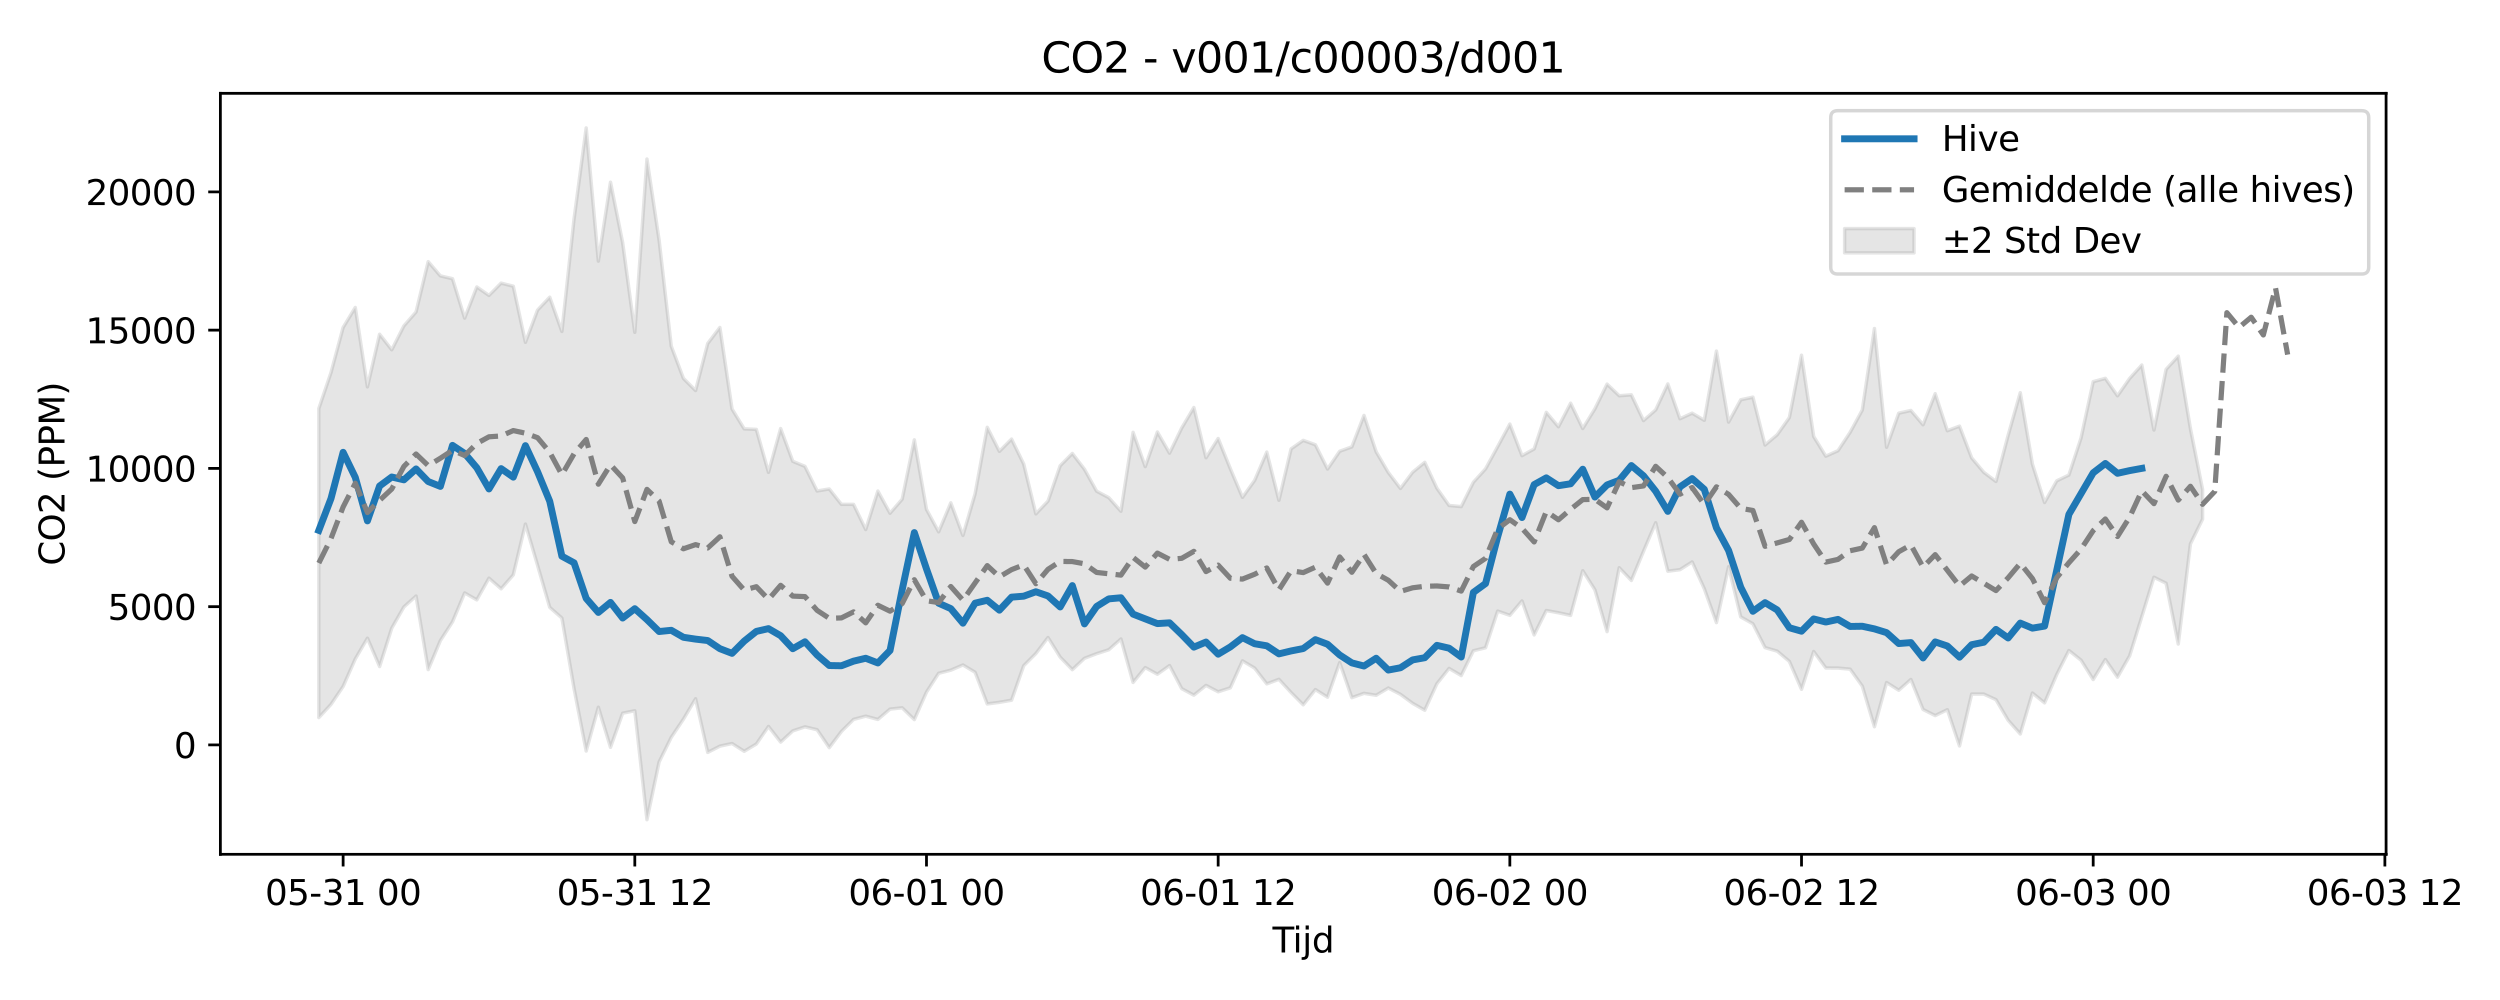<?xml version="1.0" encoding="utf-8" standalone="no"?>
<!DOCTYPE svg PUBLIC "-//W3C//DTD SVG 1.1//EN"
  "http://www.w3.org/Graphics/SVG/1.1/DTD/svg11.dtd">
<svg xmlns:xlink="http://www.w3.org/1999/xlink" width="720pt" height="288pt" viewBox="0 0 720 288" xmlns="http://www.w3.org/2000/svg" version="1.1">
 <defs>
  <style type="text/css">*{stroke-linejoin: round; stroke-linecap: butt}</style>
 </defs>
 <g id="figure_1">
  <g id="patch_1">
   <path d="M 0 288 
L 720 288 
L 720 0 
L 0 0 
z
" style="fill: #ffffff"/>
  </g>
  <g id="axes_1">
   <g id="patch_2">
    <path d="M 63.47 246.04 
L 687.193 246.04 
L 687.193 26.88 
L 63.47 26.88 
z
" style="fill: #ffffff"/>
   </g>
   <g id="FillBetweenPolyCollection_1">
    <defs>
     <path id="meba0360280" d="M 91.821 -170.34 
L 91.821 -81.335 
L 95.321 -85.127 
L 98.821 -90.304 
L 102.321 -98.219 
L 105.822 -104.205 
L 109.322 -96.044 
L 112.822 -107.08 
L 116.322 -113.195 
L 119.822 -116.335 
L 123.322 -95.151 
L 126.822 -103.497 
L 130.322 -108.905 
L 133.823 -117.235 
L 137.323 -115.233 
L 140.823 -121.488 
L 144.323 -118.427 
L 147.823 -122.42 
L 151.323 -137.067 
L 154.823 -125.183 
L 158.324 -113.085 
L 161.824 -110.001 
L 165.324 -89.713 
L 168.824 -71.7 
L 172.324 -84.316 
L 175.824 -72.768 
L 179.324 -82.601 
L 182.824 -83.304 
L 186.325 -51.922 
L 189.825 -68.562 
L 193.325 -75.65 
L 196.825 -80.87 
L 200.325 -86.763 
L 203.825 -71.301 
L 207.325 -73.111 
L 210.825 -73.869 
L 214.326 -71.629 
L 217.826 -73.724 
L 221.326 -78.782 
L 224.826 -74.279 
L 228.326 -77.502 
L 231.826 -78.667 
L 235.326 -77.838 
L 238.827 -72.668 
L 242.327 -77.336 
L 245.827 -80.811 
L 249.327 -81.745 
L 252.827 -80.799 
L 256.327 -83.781 
L 259.827 -84.152 
L 263.327 -80.753 
L 266.828 -88.667 
L 270.328 -94.09 
L 273.828 -94.985 
L 277.328 -96.492 
L 280.828 -94.39 
L 284.328 -85.267 
L 287.828 -85.727 
L 291.328 -86.34 
L 294.829 -96.282 
L 298.329 -99.778 
L 301.829 -104.398 
L 305.329 -98.752 
L 308.829 -95.131 
L 312.329 -98.405 
L 315.829 -99.74 
L 319.329 -100.87 
L 322.83 -103.971 
L 326.33 -91.457 
L 329.83 -95.737 
L 333.33 -93.824 
L 336.83 -96.32 
L 340.33 -89.676 
L 343.83 -87.791 
L 347.331 -90.602 
L 350.831 -88.768 
L 354.331 -89.904 
L 357.831 -97.682 
L 361.331 -95.595 
L 364.831 -91.046 
L 368.331 -92.357 
L 371.831 -88.549 
L 375.332 -85.011 
L 378.832 -89.403 
L 382.332 -87.203 
L 385.832 -97.173 
L 389.332 -87.071 
L 392.832 -88.318 
L 396.332 -87.76 
L 399.832 -89.848 
L 403.333 -88.032 
L 406.833 -85.446 
L 410.333 -83.454 
L 413.833 -91.096 
L 417.333 -95.494 
L 420.833 -93.433 
L 424.333 -100.579 
L 427.834 -101.437 
L 431.334 -112.008 
L 434.834 -110.781 
L 438.334 -114.923 
L 441.834 -105.139 
L 445.334 -112.174 
L 448.834 -111.524 
L 452.334 -110.764 
L 455.835 -123.637 
L 459.335 -118.122 
L 462.835 -106.09 
L 466.335 -124.502 
L 469.835 -120.823 
L 473.335 -129.225 
L 476.835 -137.452 
L 480.335 -123.492 
L 483.836 -123.935 
L 487.336 -126.158 
L 490.836 -118.444 
L 494.336 -108.688 
L 497.836 -124.797 
L 501.336 -110.328 
L 504.836 -108.349 
L 508.336 -101.485 
L 511.837 -100.472 
L 515.337 -97.515 
L 518.837 -89.475 
L 522.337 -100.364 
L 525.837 -95.615 
L 529.337 -95.595 
L 532.837 -95.281 
L 536.338 -90.403 
L 539.838 -78.691 
L 543.338 -91.437 
L 546.838 -89.209 
L 550.338 -92.32 
L 553.838 -83.673 
L 557.338 -81.907 
L 560.838 -83.607 
L 564.339 -73.16 
L 567.839 -88.109 
L 571.339 -88.1 
L 574.839 -86.499 
L 578.339 -80.563 
L 581.839 -76.612 
L 585.339 -88.41 
L 588.839 -85.57 
L 592.34 -93.738 
L 595.84 -100.658 
L 599.34 -97.871 
L 602.84 -92.287 
L 606.34 -98.04 
L 609.84 -92.976 
L 613.34 -99.128 
L 616.841 -110.408 
L 620.341 -121.753 
L 623.841 -120.016 
L 627.341 -102.524 
L 630.841 -131.349 
L 634.341 -138.492 
L 634.341 -147.04 
L 634.341 -147.04 
L 630.841 -164.555 
L 627.341 -185.432 
L 623.841 -181.632 
L 620.341 -164.15 
L 616.841 -182.881 
L 613.34 -179.005 
L 609.84 -174.006 
L 606.34 -179.033 
L 602.84 -178.086 
L 599.34 -161.857 
L 595.84 -151.191 
L 592.34 -149.516 
L 588.839 -143.287 
L 585.339 -154.325 
L 581.839 -174.911 
L 578.339 -162.618 
L 574.839 -149.331 
L 571.339 -151.972 
L 567.839 -156.134 
L 564.339 -165.274 
L 560.838 -163.951 
L 557.338 -174.622 
L 553.838 -165.669 
L 550.338 -169.79 
L 546.838 -169.001 
L 543.338 -159.186 
L 539.838 -193.39 
L 536.338 -169.905 
L 532.837 -163.493 
L 529.337 -158.191 
L 525.837 -156.621 
L 522.337 -162.294 
L 518.837 -185.702 
L 515.337 -167.743 
L 511.837 -162.799 
L 508.336 -159.836 
L 504.836 -173.622 
L 501.336 -172.861 
L 497.836 -166.434 
L 494.336 -186.893 
L 490.836 -166.946 
L 487.336 -169.007 
L 483.836 -167.403 
L 480.335 -177.43 
L 476.835 -169.951 
L 473.335 -166.878 
L 469.835 -174.287 
L 466.335 -174.024 
L 462.835 -177.377 
L 459.335 -170.271 
L 455.835 -164.593 
L 452.334 -171.883 
L 448.834 -165.088 
L 445.334 -169.245 
L 441.834 -158.708 
L 438.334 -156.768 
L 434.834 -165.869 
L 431.334 -159.376 
L 427.834 -152.97 
L 424.333 -149.113 
L 420.833 -142.097 
L 417.333 -142.432 
L 413.833 -147.389 
L 410.333 -154.854 
L 406.833 -151.985 
L 403.333 -147.326 
L 399.832 -151.925 
L 396.332 -157.899 
L 392.832 -168.36 
L 389.332 -159.303 
L 385.832 -158.035 
L 382.332 -152.917 
L 378.832 -159.908 
L 375.332 -161.177 
L 371.831 -158.709 
L 368.331 -143.911 
L 364.831 -157.805 
L 361.331 -149.636 
L 357.831 -144.768 
L 354.331 -153.038 
L 350.831 -161.717 
L 347.331 -156.164 
L 343.83 -170.634 
L 340.33 -164.734 
L 336.83 -157.496 
L 333.33 -163.586 
L 329.83 -153.614 
L 326.33 -163.489 
L 322.83 -140.756 
L 319.329 -144.681 
L 315.829 -146.538 
L 312.329 -152.852 
L 308.829 -157.408 
L 305.329 -153.861 
L 301.829 -143.687 
L 298.329 -140.007 
L 294.829 -154.355 
L 291.328 -161.549 
L 287.828 -158.014 
L 284.328 -164.933 
L 280.828 -145.781 
L 277.328 -133.8 
L 273.828 -143.188 
L 270.328 -134.823 
L 266.828 -141.303 
L 263.327 -161.325 
L 259.827 -144.22 
L 256.327 -140.188 
L 252.827 -146.579 
L 249.327 -135.495 
L 245.827 -142.749 
L 242.327 -142.751 
L 238.827 -147.178 
L 235.326 -146.598 
L 231.826 -153.692 
L 228.326 -155.138 
L 224.826 -164.575 
L 221.326 -151.958 
L 217.826 -164.339 
L 214.326 -164.493 
L 210.825 -170.208 
L 207.325 -193.689 
L 203.825 -189.083 
L 200.325 -175.531 
L 196.825 -179.03 
L 193.325 -188.304 
L 189.825 -218.811 
L 186.325 -242.199 
L 182.824 -192.287 
L 179.324 -218.107 
L 175.824 -235.524 
L 172.324 -212.795 
L 168.824 -251.158 
L 165.324 -224.921 
L 161.824 -192.546 
L 158.324 -202.408 
L 154.823 -198.702 
L 151.323 -189.408 
L 147.823 -205.574 
L 144.323 -206.46 
L 140.823 -202.915 
L 137.323 -205.356 
L 133.823 -196.381 
L 130.322 -207.728 
L 126.822 -208.551 
L 123.322 -212.655 
L 119.822 -198.155 
L 116.322 -194.141 
L 112.822 -187.254 
L 109.322 -191.743 
L 105.822 -176.579 
L 102.321 -199.451 
L 98.821 -193.696 
L 95.321 -180.675 
L 91.821 -170.34 
z
" style="stroke: #808080; stroke-opacity: 0.2"/>
    </defs>
    <g clip-path="url(#ped877978b1)">
     <use xlink:href="#meba0360280" x="0" y="288" style="fill: #808080; fill-opacity: 0.2; stroke: #808080; stroke-opacity: 0.2"/>
    </g>
   </g>
   <g id="matplotlib.axis_1">
    <g id="xtick_1">
     <g id="line2d_1">
      <defs>
       <path id="m66f9c2a49e" d="M 0 0 
L 0 3.5 
" style="stroke: #000000; stroke-width: 0.8"/>
      </defs>
      <g>
       <use xlink:href="#m66f9c2a49e" x="98.821" y="246.04" style="stroke: #000000; stroke-width: 0.8"/>
      </g>
     </g>
     <g id="text_1">
      <!-- 05-31 00 -->
      <g transform="translate(76.341 260.638) scale(0.1 -0.1)">
       <defs>
        <path id="DejaVuSans-30" d="M 2034 4250 
Q 1547 4250 1301 3770 
Q 1056 3291 1056 2328 
Q 1056 1369 1301 889 
Q 1547 409 2034 409 
Q 2525 409 2770 889 
Q 3016 1369 3016 2328 
Q 3016 3291 2770 3770 
Q 2525 4250 2034 4250 
z
M 2034 4750 
Q 2819 4750 3233 4129 
Q 3647 3509 3647 2328 
Q 3647 1150 3233 529 
Q 2819 -91 2034 -91 
Q 1250 -91 836 529 
Q 422 1150 422 2328 
Q 422 3509 836 4129 
Q 1250 4750 2034 4750 
z
" transform="scale(0.016)"/>
        <path id="DejaVuSans-35" d="M 691 4666 
L 3169 4666 
L 3169 4134 
L 1269 4134 
L 1269 2991 
Q 1406 3038 1543 3061 
Q 1681 3084 1819 3084 
Q 2600 3084 3056 2656 
Q 3513 2228 3513 1497 
Q 3513 744 3044 326 
Q 2575 -91 1722 -91 
Q 1428 -91 1123 -41 
Q 819 9 494 109 
L 494 744 
Q 775 591 1075 516 
Q 1375 441 1709 441 
Q 2250 441 2565 725 
Q 2881 1009 2881 1497 
Q 2881 1984 2565 2268 
Q 2250 2553 1709 2553 
Q 1456 2553 1204 2497 
Q 953 2441 691 2322 
L 691 4666 
z
" transform="scale(0.016)"/>
        <path id="DejaVuSans-2d" d="M 313 2009 
L 1997 2009 
L 1997 1497 
L 313 1497 
L 313 2009 
z
" transform="scale(0.016)"/>
        <path id="DejaVuSans-33" d="M 2597 2516 
Q 3050 2419 3304 2112 
Q 3559 1806 3559 1356 
Q 3559 666 3084 287 
Q 2609 -91 1734 -91 
Q 1441 -91 1130 -33 
Q 819 25 488 141 
L 488 750 
Q 750 597 1062 519 
Q 1375 441 1716 441 
Q 2309 441 2620 675 
Q 2931 909 2931 1356 
Q 2931 1769 2642 2001 
Q 2353 2234 1838 2234 
L 1294 2234 
L 1294 2753 
L 1863 2753 
Q 2328 2753 2575 2939 
Q 2822 3125 2822 3475 
Q 2822 3834 2567 4026 
Q 2313 4219 1838 4219 
Q 1578 4219 1281 4162 
Q 984 4106 628 3988 
L 628 4550 
Q 988 4650 1302 4700 
Q 1616 4750 1894 4750 
Q 2613 4750 3031 4423 
Q 3450 4097 3450 3541 
Q 3450 3153 3228 2886 
Q 3006 2619 2597 2516 
z
" transform="scale(0.016)"/>
        <path id="DejaVuSans-31" d="M 794 531 
L 1825 531 
L 1825 4091 
L 703 3866 
L 703 4441 
L 1819 4666 
L 2450 4666 
L 2450 531 
L 3481 531 
L 3481 0 
L 794 0 
L 794 531 
z
" transform="scale(0.016)"/>
        <path id="DejaVuSans-20" transform="scale(0.016)"/>
       </defs>
       <use xlink:href="#DejaVuSans-30"/>
       <use xlink:href="#DejaVuSans-35" transform="translate(63.623 0)"/>
       <use xlink:href="#DejaVuSans-2d" transform="translate(127.246 0)"/>
       <use xlink:href="#DejaVuSans-33" transform="translate(163.33 0)"/>
       <use xlink:href="#DejaVuSans-31" transform="translate(226.953 0)"/>
       <use xlink:href="#DejaVuSans-20" transform="translate(290.576 0)"/>
       <use xlink:href="#DejaVuSans-30" transform="translate(322.363 0)"/>
       <use xlink:href="#DejaVuSans-30" transform="translate(385.986 0)"/>
      </g>
     </g>
    </g>
    <g id="xtick_2">
     <g id="line2d_2">
      <g>
       <use xlink:href="#m66f9c2a49e" x="182.824" y="246.04" style="stroke: #000000; stroke-width: 0.8"/>
      </g>
     </g>
     <g id="text_2">
      <!-- 05-31 12 -->
      <g transform="translate(160.344 260.638) scale(0.1 -0.1)">
       <defs>
        <path id="DejaVuSans-32" d="M 1228 531 
L 3431 531 
L 3431 0 
L 469 0 
L 469 531 
Q 828 903 1448 1529 
Q 2069 2156 2228 2338 
Q 2531 2678 2651 2914 
Q 2772 3150 2772 3378 
Q 2772 3750 2511 3984 
Q 2250 4219 1831 4219 
Q 1534 4219 1204 4116 
Q 875 4013 500 3803 
L 500 4441 
Q 881 4594 1212 4672 
Q 1544 4750 1819 4750 
Q 2544 4750 2975 4387 
Q 3406 4025 3406 3419 
Q 3406 3131 3298 2873 
Q 3191 2616 2906 2266 
Q 2828 2175 2409 1742 
Q 1991 1309 1228 531 
z
" transform="scale(0.016)"/>
       </defs>
       <use xlink:href="#DejaVuSans-30"/>
       <use xlink:href="#DejaVuSans-35" transform="translate(63.623 0)"/>
       <use xlink:href="#DejaVuSans-2d" transform="translate(127.246 0)"/>
       <use xlink:href="#DejaVuSans-33" transform="translate(163.33 0)"/>
       <use xlink:href="#DejaVuSans-31" transform="translate(226.953 0)"/>
       <use xlink:href="#DejaVuSans-20" transform="translate(290.576 0)"/>
       <use xlink:href="#DejaVuSans-31" transform="translate(322.363 0)"/>
       <use xlink:href="#DejaVuSans-32" transform="translate(385.986 0)"/>
      </g>
     </g>
    </g>
    <g id="xtick_3">
     <g id="line2d_3">
      <g>
       <use xlink:href="#m66f9c2a49e" x="266.828" y="246.04" style="stroke: #000000; stroke-width: 0.8"/>
      </g>
     </g>
     <g id="text_3">
      <!-- 06-01 00 -->
      <g transform="translate(244.347 260.638) scale(0.1 -0.1)">
       <defs>
        <path id="DejaVuSans-36" d="M 2113 2584 
Q 1688 2584 1439 2293 
Q 1191 2003 1191 1497 
Q 1191 994 1439 701 
Q 1688 409 2113 409 
Q 2538 409 2786 701 
Q 3034 994 3034 1497 
Q 3034 2003 2786 2293 
Q 2538 2584 2113 2584 
z
M 3366 4563 
L 3366 3988 
Q 3128 4100 2886 4159 
Q 2644 4219 2406 4219 
Q 1781 4219 1451 3797 
Q 1122 3375 1075 2522 
Q 1259 2794 1537 2939 
Q 1816 3084 2150 3084 
Q 2853 3084 3261 2657 
Q 3669 2231 3669 1497 
Q 3669 778 3244 343 
Q 2819 -91 2113 -91 
Q 1303 -91 875 529 
Q 447 1150 447 2328 
Q 447 3434 972 4092 
Q 1497 4750 2381 4750 
Q 2619 4750 2861 4703 
Q 3103 4656 3366 4563 
z
" transform="scale(0.016)"/>
       </defs>
       <use xlink:href="#DejaVuSans-30"/>
       <use xlink:href="#DejaVuSans-36" transform="translate(63.623 0)"/>
       <use xlink:href="#DejaVuSans-2d" transform="translate(127.246 0)"/>
       <use xlink:href="#DejaVuSans-30" transform="translate(163.33 0)"/>
       <use xlink:href="#DejaVuSans-31" transform="translate(226.953 0)"/>
       <use xlink:href="#DejaVuSans-20" transform="translate(290.576 0)"/>
       <use xlink:href="#DejaVuSans-30" transform="translate(322.363 0)"/>
       <use xlink:href="#DejaVuSans-30" transform="translate(385.986 0)"/>
      </g>
     </g>
    </g>
    <g id="xtick_4">
     <g id="line2d_4">
      <g>
       <use xlink:href="#m66f9c2a49e" x="350.831" y="246.04" style="stroke: #000000; stroke-width: 0.8"/>
      </g>
     </g>
     <g id="text_4">
      <!-- 06-01 12 -->
      <g transform="translate(328.35 260.638) scale(0.1 -0.1)">
       <use xlink:href="#DejaVuSans-30"/>
       <use xlink:href="#DejaVuSans-36" transform="translate(63.623 0)"/>
       <use xlink:href="#DejaVuSans-2d" transform="translate(127.246 0)"/>
       <use xlink:href="#DejaVuSans-30" transform="translate(163.33 0)"/>
       <use xlink:href="#DejaVuSans-31" transform="translate(226.953 0)"/>
       <use xlink:href="#DejaVuSans-20" transform="translate(290.576 0)"/>
       <use xlink:href="#DejaVuSans-31" transform="translate(322.363 0)"/>
       <use xlink:href="#DejaVuSans-32" transform="translate(385.986 0)"/>
      </g>
     </g>
    </g>
    <g id="xtick_5">
     <g id="line2d_5">
      <g>
       <use xlink:href="#m66f9c2a49e" x="434.834" y="246.04" style="stroke: #000000; stroke-width: 0.8"/>
      </g>
     </g>
     <g id="text_5">
      <!-- 06-02 00 -->
      <g transform="translate(412.353 260.638) scale(0.1 -0.1)">
       <use xlink:href="#DejaVuSans-30"/>
       <use xlink:href="#DejaVuSans-36" transform="translate(63.623 0)"/>
       <use xlink:href="#DejaVuSans-2d" transform="translate(127.246 0)"/>
       <use xlink:href="#DejaVuSans-30" transform="translate(163.33 0)"/>
       <use xlink:href="#DejaVuSans-32" transform="translate(226.953 0)"/>
       <use xlink:href="#DejaVuSans-20" transform="translate(290.576 0)"/>
       <use xlink:href="#DejaVuSans-30" transform="translate(322.363 0)"/>
       <use xlink:href="#DejaVuSans-30" transform="translate(385.986 0)"/>
      </g>
     </g>
    </g>
    <g id="xtick_6">
     <g id="line2d_6">
      <g>
       <use xlink:href="#m66f9c2a49e" x="518.837" y="246.04" style="stroke: #000000; stroke-width: 0.8"/>
      </g>
     </g>
     <g id="text_6">
      <!-- 06-02 12 -->
      <g transform="translate(496.356 260.638) scale(0.1 -0.1)">
       <use xlink:href="#DejaVuSans-30"/>
       <use xlink:href="#DejaVuSans-36" transform="translate(63.623 0)"/>
       <use xlink:href="#DejaVuSans-2d" transform="translate(127.246 0)"/>
       <use xlink:href="#DejaVuSans-30" transform="translate(163.33 0)"/>
       <use xlink:href="#DejaVuSans-32" transform="translate(226.953 0)"/>
       <use xlink:href="#DejaVuSans-20" transform="translate(290.576 0)"/>
       <use xlink:href="#DejaVuSans-31" transform="translate(322.363 0)"/>
       <use xlink:href="#DejaVuSans-32" transform="translate(385.986 0)"/>
      </g>
     </g>
    </g>
    <g id="xtick_7">
     <g id="line2d_7">
      <g>
       <use xlink:href="#m66f9c2a49e" x="602.84" y="246.04" style="stroke: #000000; stroke-width: 0.8"/>
      </g>
     </g>
     <g id="text_7">
      <!-- 06-03 00 -->
      <g transform="translate(580.36 260.638) scale(0.1 -0.1)">
       <use xlink:href="#DejaVuSans-30"/>
       <use xlink:href="#DejaVuSans-36" transform="translate(63.623 0)"/>
       <use xlink:href="#DejaVuSans-2d" transform="translate(127.246 0)"/>
       <use xlink:href="#DejaVuSans-30" transform="translate(163.33 0)"/>
       <use xlink:href="#DejaVuSans-33" transform="translate(226.953 0)"/>
       <use xlink:href="#DejaVuSans-20" transform="translate(290.576 0)"/>
       <use xlink:href="#DejaVuSans-30" transform="translate(322.363 0)"/>
       <use xlink:href="#DejaVuSans-30" transform="translate(385.986 0)"/>
      </g>
     </g>
    </g>
    <g id="xtick_8">
     <g id="line2d_8">
      <g>
       <use xlink:href="#m66f9c2a49e" x="686.843" y="246.04" style="stroke: #000000; stroke-width: 0.8"/>
      </g>
     </g>
     <g id="text_8">
      <!-- 06-03 12 -->
      <g transform="translate(664.363 260.638) scale(0.1 -0.1)">
       <use xlink:href="#DejaVuSans-30"/>
       <use xlink:href="#DejaVuSans-36" transform="translate(63.623 0)"/>
       <use xlink:href="#DejaVuSans-2d" transform="translate(127.246 0)"/>
       <use xlink:href="#DejaVuSans-30" transform="translate(163.33 0)"/>
       <use xlink:href="#DejaVuSans-33" transform="translate(226.953 0)"/>
       <use xlink:href="#DejaVuSans-20" transform="translate(290.576 0)"/>
       <use xlink:href="#DejaVuSans-31" transform="translate(322.363 0)"/>
       <use xlink:href="#DejaVuSans-32" transform="translate(385.986 0)"/>
      </g>
     </g>
    </g>
    <g id="text_9">
     <!-- Tijd -->
     <g transform="translate(366.482 274.317) scale(0.1 -0.1)">
      <defs>
       <path id="DejaVuSans-54" d="M -19 4666 
L 3928 4666 
L 3928 4134 
L 2272 4134 
L 2272 0 
L 1638 0 
L 1638 4134 
L -19 4134 
L -19 4666 
z
" transform="scale(0.016)"/>
       <path id="DejaVuSans-69" d="M 603 3500 
L 1178 3500 
L 1178 0 
L 603 0 
L 603 3500 
z
M 603 4863 
L 1178 4863 
L 1178 4134 
L 603 4134 
L 603 4863 
z
" transform="scale(0.016)"/>
       <path id="DejaVuSans-6a" d="M 603 3500 
L 1178 3500 
L 1178 -63 
Q 1178 -731 923 -1031 
Q 669 -1331 103 -1331 
L -116 -1331 
L -116 -844 
L 38 -844 
Q 366 -844 484 -692 
Q 603 -541 603 -63 
L 603 3500 
z
M 603 4863 
L 1178 4863 
L 1178 4134 
L 603 4134 
L 603 4863 
z
" transform="scale(0.016)"/>
       <path id="DejaVuSans-64" d="M 2906 2969 
L 2906 4863 
L 3481 4863 
L 3481 0 
L 2906 0 
L 2906 525 
Q 2725 213 2448 61 
Q 2172 -91 1784 -91 
Q 1150 -91 751 415 
Q 353 922 353 1747 
Q 353 2572 751 3078 
Q 1150 3584 1784 3584 
Q 2172 3584 2448 3432 
Q 2725 3281 2906 2969 
z
M 947 1747 
Q 947 1113 1208 752 
Q 1469 391 1925 391 
Q 2381 391 2643 752 
Q 2906 1113 2906 1747 
Q 2906 2381 2643 2742 
Q 2381 3103 1925 3103 
Q 1469 3103 1208 2742 
Q 947 2381 947 1747 
z
" transform="scale(0.016)"/>
      </defs>
      <use xlink:href="#DejaVuSans-54"/>
      <use xlink:href="#DejaVuSans-69" transform="translate(57.959 0)"/>
      <use xlink:href="#DejaVuSans-6a" transform="translate(85.742 0)"/>
      <use xlink:href="#DejaVuSans-64" transform="translate(113.525 0)"/>
     </g>
    </g>
   </g>
   <g id="matplotlib.axis_2">
    <g id="ytick_1">
     <g id="line2d_9">
      <defs>
       <path id="mf33ae8fd5b" d="M 0 0 
L -3.5 0 
" style="stroke: #000000; stroke-width: 0.8"/>
      </defs>
      <g>
       <use xlink:href="#mf33ae8fd5b" x="63.47" y="214.532" style="stroke: #000000; stroke-width: 0.8"/>
      </g>
     </g>
     <g id="text_10">
      <!-- 0 -->
      <g transform="translate(50.108 218.331) scale(0.1 -0.1)">
       <use xlink:href="#DejaVuSans-30"/>
      </g>
     </g>
    </g>
    <g id="ytick_2">
     <g id="line2d_10">
      <g>
       <use xlink:href="#mf33ae8fd5b" x="63.47" y="174.716" style="stroke: #000000; stroke-width: 0.8"/>
      </g>
     </g>
     <g id="text_11">
      <!-- 5000 -->
      <g transform="translate(31.02 178.515) scale(0.1 -0.1)">
       <use xlink:href="#DejaVuSans-35"/>
       <use xlink:href="#DejaVuSans-30" transform="translate(63.623 0)"/>
       <use xlink:href="#DejaVuSans-30" transform="translate(127.246 0)"/>
       <use xlink:href="#DejaVuSans-30" transform="translate(190.869 0)"/>
      </g>
     </g>
    </g>
    <g id="ytick_3">
     <g id="line2d_11">
      <g>
       <use xlink:href="#mf33ae8fd5b" x="63.47" y="134.9" style="stroke: #000000; stroke-width: 0.8"/>
      </g>
     </g>
     <g id="text_12">
      <!-- 10000 -->
      <g transform="translate(24.657 138.699) scale(0.1 -0.1)">
       <use xlink:href="#DejaVuSans-31"/>
       <use xlink:href="#DejaVuSans-30" transform="translate(63.623 0)"/>
       <use xlink:href="#DejaVuSans-30" transform="translate(127.246 0)"/>
       <use xlink:href="#DejaVuSans-30" transform="translate(190.869 0)"/>
       <use xlink:href="#DejaVuSans-30" transform="translate(254.492 0)"/>
      </g>
     </g>
    </g>
    <g id="ytick_4">
     <g id="line2d_12">
      <g>
       <use xlink:href="#mf33ae8fd5b" x="63.47" y="95.084" style="stroke: #000000; stroke-width: 0.8"/>
      </g>
     </g>
     <g id="text_13">
      <!-- 15000 -->
      <g transform="translate(24.657 98.883) scale(0.1 -0.1)">
       <use xlink:href="#DejaVuSans-31"/>
       <use xlink:href="#DejaVuSans-35" transform="translate(63.623 0)"/>
       <use xlink:href="#DejaVuSans-30" transform="translate(127.246 0)"/>
       <use xlink:href="#DejaVuSans-30" transform="translate(190.869 0)"/>
       <use xlink:href="#DejaVuSans-30" transform="translate(254.492 0)"/>
      </g>
     </g>
    </g>
    <g id="ytick_5">
     <g id="line2d_13">
      <g>
       <use xlink:href="#mf33ae8fd5b" x="63.47" y="55.268" style="stroke: #000000; stroke-width: 0.8"/>
      </g>
     </g>
     <g id="text_14">
      <!-- 20000 -->
      <g transform="translate(24.657 59.067) scale(0.1 -0.1)">
       <use xlink:href="#DejaVuSans-32"/>
       <use xlink:href="#DejaVuSans-30" transform="translate(63.623 0)"/>
       <use xlink:href="#DejaVuSans-30" transform="translate(127.246 0)"/>
       <use xlink:href="#DejaVuSans-30" transform="translate(190.869 0)"/>
       <use xlink:href="#DejaVuSans-30" transform="translate(254.492 0)"/>
      </g>
     </g>
    </g>
    <g id="text_15">
     <!-- CO2 (PPM) -->
     <g transform="translate(18.578 162.903) rotate(-90) scale(0.1 -0.1)">
      <defs>
       <path id="DejaVuSans-43" d="M 4122 4306 
L 4122 3641 
Q 3803 3938 3442 4084 
Q 3081 4231 2675 4231 
Q 1875 4231 1450 3742 
Q 1025 3253 1025 2328 
Q 1025 1406 1450 917 
Q 1875 428 2675 428 
Q 3081 428 3442 575 
Q 3803 722 4122 1019 
L 4122 359 
Q 3791 134 3420 21 
Q 3050 -91 2638 -91 
Q 1578 -91 968 557 
Q 359 1206 359 2328 
Q 359 3453 968 4101 
Q 1578 4750 2638 4750 
Q 3056 4750 3426 4639 
Q 3797 4528 4122 4306 
z
" transform="scale(0.016)"/>
       <path id="DejaVuSans-4f" d="M 2522 4238 
Q 1834 4238 1429 3725 
Q 1025 3213 1025 2328 
Q 1025 1447 1429 934 
Q 1834 422 2522 422 
Q 3209 422 3611 934 
Q 4013 1447 4013 2328 
Q 4013 3213 3611 3725 
Q 3209 4238 2522 4238 
z
M 2522 4750 
Q 3503 4750 4090 4092 
Q 4678 3434 4678 2328 
Q 4678 1225 4090 567 
Q 3503 -91 2522 -91 
Q 1538 -91 948 565 
Q 359 1222 359 2328 
Q 359 3434 948 4092 
Q 1538 4750 2522 4750 
z
" transform="scale(0.016)"/>
       <path id="DejaVuSans-28" d="M 1984 4856 
Q 1566 4138 1362 3434 
Q 1159 2731 1159 2009 
Q 1159 1288 1364 580 
Q 1569 -128 1984 -844 
L 1484 -844 
Q 1016 -109 783 600 
Q 550 1309 550 2009 
Q 550 2706 781 3412 
Q 1013 4119 1484 4856 
L 1984 4856 
z
" transform="scale(0.016)"/>
       <path id="DejaVuSans-50" d="M 1259 4147 
L 1259 2394 
L 2053 2394 
Q 2494 2394 2734 2622 
Q 2975 2850 2975 3272 
Q 2975 3691 2734 3919 
Q 2494 4147 2053 4147 
L 1259 4147 
z
M 628 4666 
L 2053 4666 
Q 2838 4666 3239 4311 
Q 3641 3956 3641 3272 
Q 3641 2581 3239 2228 
Q 2838 1875 2053 1875 
L 1259 1875 
L 1259 0 
L 628 0 
L 628 4666 
z
" transform="scale(0.016)"/>
       <path id="DejaVuSans-4d" d="M 628 4666 
L 1569 4666 
L 2759 1491 
L 3956 4666 
L 4897 4666 
L 4897 0 
L 4281 0 
L 4281 4097 
L 3078 897 
L 2444 897 
L 1241 4097 
L 1241 0 
L 628 0 
L 628 4666 
z
" transform="scale(0.016)"/>
       <path id="DejaVuSans-29" d="M 513 4856 
L 1013 4856 
Q 1481 4119 1714 3412 
Q 1947 2706 1947 2009 
Q 1947 1309 1714 600 
Q 1481 -109 1013 -844 
L 513 -844 
Q 928 -128 1133 580 
Q 1338 1288 1338 2009 
Q 1338 2731 1133 3434 
Q 928 4138 513 4856 
z
" transform="scale(0.016)"/>
      </defs>
      <use xlink:href="#DejaVuSans-43"/>
      <use xlink:href="#DejaVuSans-4f" transform="translate(69.824 0)"/>
      <use xlink:href="#DejaVuSans-32" transform="translate(148.535 0)"/>
      <use xlink:href="#DejaVuSans-20" transform="translate(212.158 0)"/>
      <use xlink:href="#DejaVuSans-28" transform="translate(243.945 0)"/>
      <use xlink:href="#DejaVuSans-50" transform="translate(282.959 0)"/>
      <use xlink:href="#DejaVuSans-50" transform="translate(343.262 0)"/>
      <use xlink:href="#DejaVuSans-4d" transform="translate(403.564 0)"/>
      <use xlink:href="#DejaVuSans-29" transform="translate(489.844 0)"/>
     </g>
    </g>
   </g>
   <g id="line2d_14">
    <path d="M 91.821 152.749 
L 95.321 143.59 
L 98.821 130.271 
L 102.321 137.475 
L 105.822 150.011 
L 109.322 139.97 
L 112.822 137.379 
L 116.322 138.191 
L 119.822 135.056 
L 123.322 138.68 
L 126.822 140.081 
L 130.322 128.274 
L 133.823 130.594 
L 137.323 134.725 
L 140.823 140.814 
L 144.323 134.971 
L 147.823 137.416 
L 151.323 128.349 
L 154.823 135.874 
L 158.324 144.363 
L 161.824 160.183 
L 165.324 162.089 
L 168.824 172.348 
L 172.324 176.375 
L 175.824 173.495 
L 179.324 177.991 
L 182.824 175.305 
L 186.325 178.45 
L 189.825 181.88 
L 193.325 181.524 
L 196.825 183.539 
L 200.325 184.067 
L 203.825 184.473 
L 207.325 186.817 
L 210.825 188.163 
L 214.326 184.648 
L 217.826 181.843 
L 221.326 181.044 
L 224.826 183.08 
L 228.326 186.828 
L 231.826 184.832 
L 235.326 188.641 
L 238.827 191.672 
L 242.327 191.736 
L 245.827 190.411 
L 249.327 189.579 
L 252.827 190.931 
L 256.327 187.34 
L 259.827 169.853 
L 263.327 153.393 
L 266.828 163.843 
L 270.328 173.72 
L 273.828 175.281 
L 277.328 179.475 
L 280.828 173.715 
L 284.328 172.879 
L 287.828 175.727 
L 291.328 171.979 
L 294.829 171.7 
L 298.329 170.424 
L 301.829 171.637 
L 305.329 174.803 
L 308.829 168.656 
L 312.329 179.679 
L 315.829 174.657 
L 319.329 172.475 
L 322.83 172.157 
L 326.33 176.871 
L 333.33 179.597 
L 336.83 179.372 
L 340.33 182.759 
L 343.83 186.374 
L 347.331 184.909 
L 350.831 188.404 
L 354.331 186.313 
L 357.831 183.642 
L 361.331 185.394 
L 364.831 185.992 
L 368.331 188.314 
L 371.831 187.47 
L 375.332 186.784 
L 378.832 184.221 
L 382.332 185.542 
L 385.832 188.633 
L 389.332 190.91 
L 392.832 191.818 
L 396.332 189.575 
L 399.832 192.978 
L 403.333 192.318 
L 406.833 190.055 
L 410.333 189.424 
L 413.833 185.861 
L 417.333 186.674 
L 420.833 189.219 
L 424.333 170.612 
L 427.834 168.064 
L 431.334 154.582 
L 434.834 142.311 
L 438.334 149.045 
L 441.834 139.569 
L 445.334 137.623 
L 448.834 139.879 
L 452.334 139.33 
L 455.835 135.139 
L 459.335 143.15 
L 462.835 139.659 
L 466.335 138.316 
L 469.835 134.082 
L 473.335 137.037 
L 476.835 141.467 
L 480.335 147.272 
L 483.836 140.217 
L 487.336 137.833 
L 490.836 140.925 
L 494.336 152.023 
L 497.836 158.532 
L 501.336 169.134 
L 504.836 176.051 
L 508.336 173.564 
L 511.837 175.666 
L 515.337 180.789 
L 518.837 181.787 
L 522.337 178.254 
L 525.837 179.146 
L 529.337 178.387 
L 532.837 180.417 
L 536.338 180.362 
L 539.838 181.121 
L 543.338 182.198 
L 546.838 185.341 
L 550.338 185.065 
L 553.838 189.487 
L 557.338 184.871 
L 560.838 186.05 
L 564.339 189.267 
L 567.839 185.673 
L 571.339 184.964 
L 574.839 181.269 
L 578.339 183.733 
L 581.839 179.451 
L 585.339 180.906 
L 588.839 180.316 
L 595.84 148.148 
L 602.84 136.169 
L 606.34 133.48 
L 609.84 136.312 
L 613.34 135.534 
L 616.841 134.892 
L 616.841 134.892 
" clip-path="url(#ped877978b1)" style="fill: none; stroke: #1f77b4; stroke-width: 2; stroke-linecap: square"/>
   </g>
   <g id="line2d_15">
    <path d="M 91.821 162.163 
L 95.321 155.099 
L 98.821 146 
L 102.321 139.165 
L 105.822 147.608 
L 109.322 144.107 
L 112.822 140.833 
L 116.322 134.332 
L 119.822 130.755 
L 123.322 134.097 
L 126.822 131.976 
L 130.322 129.683 
L 133.823 131.192 
L 137.323 127.706 
L 140.823 125.799 
L 144.323 125.557 
L 147.823 124.003 
L 151.323 124.762 
L 154.823 126.058 
L 158.324 130.253 
L 161.824 136.726 
L 165.324 130.683 
L 168.824 126.571 
L 172.324 139.445 
L 175.824 133.854 
L 179.324 137.646 
L 182.824 150.205 
L 186.325 140.94 
L 189.825 144.313 
L 193.325 156.023 
L 196.825 158.05 
L 200.325 156.853 
L 203.825 157.808 
L 207.325 154.6 
L 210.825 165.962 
L 214.326 169.939 
L 217.826 168.968 
L 221.326 172.63 
L 224.826 168.573 
L 228.326 171.68 
L 231.826 171.82 
L 235.326 175.782 
L 238.827 178.077 
L 242.327 177.956 
L 245.827 176.22 
L 249.327 179.38 
L 252.827 174.311 
L 256.327 176.016 
L 259.827 173.814 
L 263.327 166.961 
L 266.828 173.015 
L 270.328 173.543 
L 273.828 168.914 
L 277.328 172.854 
L 284.328 162.9 
L 287.828 166.13 
L 291.328 164.055 
L 294.829 162.682 
L 298.329 168.107 
L 301.829 163.957 
L 305.329 161.693 
L 308.829 161.731 
L 312.329 162.371 
L 315.829 164.861 
L 322.83 165.636 
L 326.33 160.527 
L 329.83 163.325 
L 333.33 159.295 
L 336.83 161.092 
L 340.33 160.795 
L 343.83 158.787 
L 347.331 164.617 
L 350.831 162.757 
L 354.331 166.529 
L 357.831 166.775 
L 361.331 165.385 
L 364.831 163.575 
L 368.331 169.866 
L 371.831 164.371 
L 375.332 164.906 
L 378.832 163.344 
L 382.332 167.94 
L 385.832 160.396 
L 389.332 164.813 
L 392.832 159.661 
L 396.332 165.17 
L 399.832 167.113 
L 403.333 170.321 
L 406.833 169.285 
L 410.333 168.846 
L 413.833 168.758 
L 417.333 169.037 
L 420.833 170.235 
L 424.333 163.154 
L 427.834 160.796 
L 431.334 152.308 
L 434.834 149.675 
L 438.334 152.155 
L 441.834 156.077 
L 445.334 147.291 
L 448.834 149.694 
L 452.334 146.676 
L 455.835 143.885 
L 459.335 143.804 
L 462.835 146.267 
L 466.335 138.737 
L 469.835 140.445 
L 473.335 139.948 
L 476.835 134.299 
L 480.335 137.539 
L 483.836 142.331 
L 487.336 140.417 
L 490.836 145.305 
L 494.336 140.21 
L 497.836 142.385 
L 501.336 146.406 
L 504.836 147.014 
L 508.336 157.339 
L 515.337 155.371 
L 518.837 150.412 
L 522.337 156.671 
L 525.837 161.882 
L 529.337 161.107 
L 532.837 158.613 
L 536.338 157.846 
L 539.838 151.96 
L 543.338 162.688 
L 546.838 158.895 
L 550.338 156.945 
L 553.838 163.329 
L 557.338 159.736 
L 564.339 168.783 
L 567.839 165.878 
L 574.839 170.085 
L 578.339 166.41 
L 581.839 162.238 
L 585.339 166.633 
L 588.839 173.571 
L 592.34 166.373 
L 595.84 162.075 
L 599.34 158.136 
L 602.84 152.814 
L 606.34 149.464 
L 609.84 154.509 
L 613.34 148.934 
L 616.841 141.356 
L 620.341 145.048 
L 623.841 137.176 
L 627.341 144.022 
L 630.841 140.048 
L 634.341 145.234 
L 637.841 141.536 
L 641.341 90.054 
L 644.842 94.293 
L 648.342 91.365 
L 651.842 96.466 
L 655.342 82.892 
L 658.842 102.131 
L 658.842 102.131 
" clip-path="url(#ped877978b1)" style="fill: none; stroke-dasharray: 5.55,2.4; stroke-dashoffset: 0; stroke: #808080; stroke-width: 1.5"/>
   </g>
   <g id="patch_3">
    <path d="M 63.47 246.04 
L 63.47 26.88 
" style="fill: none; stroke: #000000; stroke-width: 0.8; stroke-linejoin: miter; stroke-linecap: square"/>
   </g>
   <g id="patch_4">
    <path d="M 687.193 246.04 
L 687.193 26.88 
" style="fill: none; stroke: #000000; stroke-width: 0.8; stroke-linejoin: miter; stroke-linecap: square"/>
   </g>
   <g id="patch_5">
    <path d="M 63.47 246.04 
L 687.193 246.04 
" style="fill: none; stroke: #000000; stroke-width: 0.8; stroke-linejoin: miter; stroke-linecap: square"/>
   </g>
   <g id="patch_6">
    <path d="M 63.47 26.88 
L 687.193 26.88 
" style="fill: none; stroke: #000000; stroke-width: 0.8; stroke-linejoin: miter; stroke-linecap: square"/>
   </g>
   <g id="text_16">
    <!-- CO2 - v001/c00003/d001 -->
    <g transform="translate(299.928 20.88) scale(0.12 -0.12)">
     <defs>
      <path id="DejaVuSans-76" d="M 191 3500 
L 800 3500 
L 1894 563 
L 2988 3500 
L 3597 3500 
L 2284 0 
L 1503 0 
L 191 3500 
z
" transform="scale(0.016)"/>
      <path id="DejaVuSans-2f" d="M 1625 4666 
L 2156 4666 
L 531 -594 
L 0 -594 
L 1625 4666 
z
" transform="scale(0.016)"/>
      <path id="DejaVuSans-63" d="M 3122 3366 
L 3122 2828 
Q 2878 2963 2633 3030 
Q 2388 3097 2138 3097 
Q 1578 3097 1268 2742 
Q 959 2388 959 1747 
Q 959 1106 1268 751 
Q 1578 397 2138 397 
Q 2388 397 2633 464 
Q 2878 531 3122 666 
L 3122 134 
Q 2881 22 2623 -34 
Q 2366 -91 2075 -91 
Q 1284 -91 818 406 
Q 353 903 353 1747 
Q 353 2603 823 3093 
Q 1294 3584 2113 3584 
Q 2378 3584 2631 3529 
Q 2884 3475 3122 3366 
z
" transform="scale(0.016)"/>
     </defs>
     <use xlink:href="#DejaVuSans-43"/>
     <use xlink:href="#DejaVuSans-4f" transform="translate(69.824 0)"/>
     <use xlink:href="#DejaVuSans-32" transform="translate(148.535 0)"/>
     <use xlink:href="#DejaVuSans-20" transform="translate(212.158 0)"/>
     <use xlink:href="#DejaVuSans-2d" transform="translate(243.945 0)"/>
     <use xlink:href="#DejaVuSans-20" transform="translate(280.029 0)"/>
     <use xlink:href="#DejaVuSans-76" transform="translate(311.816 0)"/>
     <use xlink:href="#DejaVuSans-30" transform="translate(370.996 0)"/>
     <use xlink:href="#DejaVuSans-30" transform="translate(434.619 0)"/>
     <use xlink:href="#DejaVuSans-31" transform="translate(498.242 0)"/>
     <use xlink:href="#DejaVuSans-2f" transform="translate(561.865 0)"/>
     <use xlink:href="#DejaVuSans-63" transform="translate(595.557 0)"/>
     <use xlink:href="#DejaVuSans-30" transform="translate(650.537 0)"/>
     <use xlink:href="#DejaVuSans-30" transform="translate(714.16 0)"/>
     <use xlink:href="#DejaVuSans-30" transform="translate(777.783 0)"/>
     <use xlink:href="#DejaVuSans-30" transform="translate(841.406 0)"/>
     <use xlink:href="#DejaVuSans-33" transform="translate(905.029 0)"/>
     <use xlink:href="#DejaVuSans-2f" transform="translate(968.652 0)"/>
     <use xlink:href="#DejaVuSans-64" transform="translate(1002.344 0)"/>
     <use xlink:href="#DejaVuSans-30" transform="translate(1065.82 0)"/>
     <use xlink:href="#DejaVuSans-30" transform="translate(1129.443 0)"/>
     <use xlink:href="#DejaVuSans-31" transform="translate(1193.066 0)"/>
    </g>
   </g>
   <g id="legend_1">
    <g id="patch_7">
     <path d="M 529.249 78.914 
L 680.193 78.914 
Q 682.193 78.914 682.193 76.914 
L 682.193 33.88 
Q 682.193 31.88 680.193 31.88 
L 529.249 31.88 
Q 527.249 31.88 527.249 33.88 
L 527.249 76.914 
Q 527.249 78.914 529.249 78.914 
z
" style="fill: #ffffff; opacity: 0.8; stroke: #cccccc; stroke-linejoin: miter"/>
    </g>
    <g id="line2d_16">
     <path d="M 531.249 39.978 
L 541.249 39.978 
L 551.249 39.978 
" style="fill: none; stroke: #1f77b4; stroke-width: 2; stroke-linecap: square"/>
    </g>
    <g id="text_17">
     <!-- Hive -->
     <g transform="translate(559.249 43.478) scale(0.1 -0.1)">
      <defs>
       <path id="DejaVuSans-48" d="M 628 4666 
L 1259 4666 
L 1259 2753 
L 3553 2753 
L 3553 4666 
L 4184 4666 
L 4184 0 
L 3553 0 
L 3553 2222 
L 1259 2222 
L 1259 0 
L 628 0 
L 628 4666 
z
" transform="scale(0.016)"/>
       <path id="DejaVuSans-65" d="M 3597 1894 
L 3597 1613 
L 953 1613 
Q 991 1019 1311 708 
Q 1631 397 2203 397 
Q 2534 397 2845 478 
Q 3156 559 3463 722 
L 3463 178 
Q 3153 47 2828 -22 
Q 2503 -91 2169 -91 
Q 1331 -91 842 396 
Q 353 884 353 1716 
Q 353 2575 817 3079 
Q 1281 3584 2069 3584 
Q 2775 3584 3186 3129 
Q 3597 2675 3597 1894 
z
M 3022 2063 
Q 3016 2534 2758 2815 
Q 2500 3097 2075 3097 
Q 1594 3097 1305 2825 
Q 1016 2553 972 2059 
L 3022 2063 
z
" transform="scale(0.016)"/>
      </defs>
      <use xlink:href="#DejaVuSans-48"/>
      <use xlink:href="#DejaVuSans-69" transform="translate(75.195 0)"/>
      <use xlink:href="#DejaVuSans-76" transform="translate(102.979 0)"/>
      <use xlink:href="#DejaVuSans-65" transform="translate(162.158 0)"/>
     </g>
    </g>
    <g id="line2d_17">
     <path d="M 531.249 54.657 
L 541.249 54.657 
L 551.249 54.657 
" style="fill: none; stroke-dasharray: 5.55,2.4; stroke-dashoffset: 0; stroke: #808080; stroke-width: 1.5"/>
    </g>
    <g id="text_18">
     <!-- Gemiddelde (alle hives) -->
     <g transform="translate(559.249 58.157) scale(0.1 -0.1)">
      <defs>
       <path id="DejaVuSans-47" d="M 3809 666 
L 3809 1919 
L 2778 1919 
L 2778 2438 
L 4434 2438 
L 4434 434 
Q 4069 175 3628 42 
Q 3188 -91 2688 -91 
Q 1594 -91 976 548 
Q 359 1188 359 2328 
Q 359 3472 976 4111 
Q 1594 4750 2688 4750 
Q 3144 4750 3555 4637 
Q 3966 4525 4313 4306 
L 4313 3634 
Q 3963 3931 3569 4081 
Q 3175 4231 2741 4231 
Q 1884 4231 1454 3753 
Q 1025 3275 1025 2328 
Q 1025 1384 1454 906 
Q 1884 428 2741 428 
Q 3075 428 3337 486 
Q 3600 544 3809 666 
z
" transform="scale(0.016)"/>
       <path id="DejaVuSans-6d" d="M 3328 2828 
Q 3544 3216 3844 3400 
Q 4144 3584 4550 3584 
Q 5097 3584 5394 3201 
Q 5691 2819 5691 2113 
L 5691 0 
L 5113 0 
L 5113 2094 
Q 5113 2597 4934 2840 
Q 4756 3084 4391 3084 
Q 3944 3084 3684 2787 
Q 3425 2491 3425 1978 
L 3425 0 
L 2847 0 
L 2847 2094 
Q 2847 2600 2669 2842 
Q 2491 3084 2119 3084 
Q 1678 3084 1418 2786 
Q 1159 2488 1159 1978 
L 1159 0 
L 581 0 
L 581 3500 
L 1159 3500 
L 1159 2956 
Q 1356 3278 1631 3431 
Q 1906 3584 2284 3584 
Q 2666 3584 2933 3390 
Q 3200 3197 3328 2828 
z
" transform="scale(0.016)"/>
       <path id="DejaVuSans-6c" d="M 603 4863 
L 1178 4863 
L 1178 0 
L 603 0 
L 603 4863 
z
" transform="scale(0.016)"/>
       <path id="DejaVuSans-61" d="M 2194 1759 
Q 1497 1759 1228 1600 
Q 959 1441 959 1056 
Q 959 750 1161 570 
Q 1363 391 1709 391 
Q 2188 391 2477 730 
Q 2766 1069 2766 1631 
L 2766 1759 
L 2194 1759 
z
M 3341 1997 
L 3341 0 
L 2766 0 
L 2766 531 
Q 2569 213 2275 61 
Q 1981 -91 1556 -91 
Q 1019 -91 701 211 
Q 384 513 384 1019 
Q 384 1609 779 1909 
Q 1175 2209 1959 2209 
L 2766 2209 
L 2766 2266 
Q 2766 2663 2505 2880 
Q 2244 3097 1772 3097 
Q 1472 3097 1187 3025 
Q 903 2953 641 2809 
L 641 3341 
Q 956 3463 1253 3523 
Q 1550 3584 1831 3584 
Q 2591 3584 2966 3190 
Q 3341 2797 3341 1997 
z
" transform="scale(0.016)"/>
       <path id="DejaVuSans-68" d="M 3513 2113 
L 3513 0 
L 2938 0 
L 2938 2094 
Q 2938 2591 2744 2837 
Q 2550 3084 2163 3084 
Q 1697 3084 1428 2787 
Q 1159 2491 1159 1978 
L 1159 0 
L 581 0 
L 581 4863 
L 1159 4863 
L 1159 2956 
Q 1366 3272 1645 3428 
Q 1925 3584 2291 3584 
Q 2894 3584 3203 3211 
Q 3513 2838 3513 2113 
z
" transform="scale(0.016)"/>
       <path id="DejaVuSans-73" d="M 2834 3397 
L 2834 2853 
Q 2591 2978 2328 3040 
Q 2066 3103 1784 3103 
Q 1356 3103 1142 2972 
Q 928 2841 928 2578 
Q 928 2378 1081 2264 
Q 1234 2150 1697 2047 
L 1894 2003 
Q 2506 1872 2764 1633 
Q 3022 1394 3022 966 
Q 3022 478 2636 193 
Q 2250 -91 1575 -91 
Q 1294 -91 989 -36 
Q 684 19 347 128 
L 347 722 
Q 666 556 975 473 
Q 1284 391 1588 391 
Q 1994 391 2212 530 
Q 2431 669 2431 922 
Q 2431 1156 2273 1281 
Q 2116 1406 1581 1522 
L 1381 1569 
Q 847 1681 609 1914 
Q 372 2147 372 2553 
Q 372 3047 722 3315 
Q 1072 3584 1716 3584 
Q 2034 3584 2315 3537 
Q 2597 3491 2834 3397 
z
" transform="scale(0.016)"/>
      </defs>
      <use xlink:href="#DejaVuSans-47"/>
      <use xlink:href="#DejaVuSans-65" transform="translate(77.49 0)"/>
      <use xlink:href="#DejaVuSans-6d" transform="translate(139.014 0)"/>
      <use xlink:href="#DejaVuSans-69" transform="translate(236.426 0)"/>
      <use xlink:href="#DejaVuSans-64" transform="translate(264.209 0)"/>
      <use xlink:href="#DejaVuSans-64" transform="translate(327.686 0)"/>
      <use xlink:href="#DejaVuSans-65" transform="translate(391.162 0)"/>
      <use xlink:href="#DejaVuSans-6c" transform="translate(452.686 0)"/>
      <use xlink:href="#DejaVuSans-64" transform="translate(480.469 0)"/>
      <use xlink:href="#DejaVuSans-65" transform="translate(543.945 0)"/>
      <use xlink:href="#DejaVuSans-20" transform="translate(605.469 0)"/>
      <use xlink:href="#DejaVuSans-28" transform="translate(637.256 0)"/>
      <use xlink:href="#DejaVuSans-61" transform="translate(676.27 0)"/>
      <use xlink:href="#DejaVuSans-6c" transform="translate(737.549 0)"/>
      <use xlink:href="#DejaVuSans-6c" transform="translate(765.332 0)"/>
      <use xlink:href="#DejaVuSans-65" transform="translate(793.115 0)"/>
      <use xlink:href="#DejaVuSans-20" transform="translate(854.639 0)"/>
      <use xlink:href="#DejaVuSans-68" transform="translate(886.426 0)"/>
      <use xlink:href="#DejaVuSans-69" transform="translate(949.805 0)"/>
      <use xlink:href="#DejaVuSans-76" transform="translate(977.588 0)"/>
      <use xlink:href="#DejaVuSans-65" transform="translate(1036.768 0)"/>
      <use xlink:href="#DejaVuSans-73" transform="translate(1098.291 0)"/>
      <use xlink:href="#DejaVuSans-29" transform="translate(1150.391 0)"/>
     </g>
    </g>
    <g id="patch_8">
     <path d="M 531.249 72.835 
L 551.249 72.835 
L 551.249 65.835 
L 531.249 65.835 
z
" style="fill: #808080; fill-opacity: 0.2; stroke: #808080; stroke-opacity: 0.2; stroke-linejoin: miter"/>
    </g>
    <g id="text_19">
     <!-- ±2 Std Dev -->
     <g transform="translate(559.249 72.835) scale(0.1 -0.1)">
      <defs>
       <path id="DejaVuSans-b1" d="M 2944 4013 
L 2944 2803 
L 4684 2803 
L 4684 2272 
L 2944 2272 
L 2944 1063 
L 2419 1063 
L 2419 2272 
L 678 2272 
L 678 2803 
L 2419 2803 
L 2419 4013 
L 2944 4013 
z
M 678 531 
L 4684 531 
L 4684 0 
L 678 0 
L 678 531 
z
" transform="scale(0.016)"/>
       <path id="DejaVuSans-53" d="M 3425 4513 
L 3425 3897 
Q 3066 4069 2747 4153 
Q 2428 4238 2131 4238 
Q 1616 4238 1336 4038 
Q 1056 3838 1056 3469 
Q 1056 3159 1242 3001 
Q 1428 2844 1947 2747 
L 2328 2669 
Q 3034 2534 3370 2195 
Q 3706 1856 3706 1288 
Q 3706 609 3251 259 
Q 2797 -91 1919 -91 
Q 1588 -91 1214 -16 
Q 841 59 441 206 
L 441 856 
Q 825 641 1194 531 
Q 1563 422 1919 422 
Q 2459 422 2753 634 
Q 3047 847 3047 1241 
Q 3047 1584 2836 1778 
Q 2625 1972 2144 2069 
L 1759 2144 
Q 1053 2284 737 2584 
Q 422 2884 422 3419 
Q 422 4038 858 4394 
Q 1294 4750 2059 4750 
Q 2388 4750 2728 4690 
Q 3069 4631 3425 4513 
z
" transform="scale(0.016)"/>
       <path id="DejaVuSans-74" d="M 1172 4494 
L 1172 3500 
L 2356 3500 
L 2356 3053 
L 1172 3053 
L 1172 1153 
Q 1172 725 1289 603 
Q 1406 481 1766 481 
L 2356 481 
L 2356 0 
L 1766 0 
Q 1100 0 847 248 
Q 594 497 594 1153 
L 594 3053 
L 172 3053 
L 172 3500 
L 594 3500 
L 594 4494 
L 1172 4494 
z
" transform="scale(0.016)"/>
       <path id="DejaVuSans-44" d="M 1259 4147 
L 1259 519 
L 2022 519 
Q 2988 519 3436 956 
Q 3884 1394 3884 2338 
Q 3884 3275 3436 3711 
Q 2988 4147 2022 4147 
L 1259 4147 
z
M 628 4666 
L 1925 4666 
Q 3281 4666 3915 4102 
Q 4550 3538 4550 2338 
Q 4550 1131 3912 565 
Q 3275 0 1925 0 
L 628 0 
L 628 4666 
z
" transform="scale(0.016)"/>
      </defs>
      <use xlink:href="#DejaVuSans-b1"/>
      <use xlink:href="#DejaVuSans-32" transform="translate(83.789 0)"/>
      <use xlink:href="#DejaVuSans-20" transform="translate(147.412 0)"/>
      <use xlink:href="#DejaVuSans-53" transform="translate(179.199 0)"/>
      <use xlink:href="#DejaVuSans-74" transform="translate(242.676 0)"/>
      <use xlink:href="#DejaVuSans-64" transform="translate(281.885 0)"/>
      <use xlink:href="#DejaVuSans-20" transform="translate(345.361 0)"/>
      <use xlink:href="#DejaVuSans-44" transform="translate(377.148 0)"/>
      <use xlink:href="#DejaVuSans-65" transform="translate(454.15 0)"/>
      <use xlink:href="#DejaVuSans-76" transform="translate(515.674 0)"/>
     </g>
    </g>
   </g>
  </g>
 </g>
 <defs>
  <clipPath id="ped877978b1">
   <rect x="63.47" y="26.88" width="623.723" height="219.16"/>
  </clipPath>
 </defs>
</svg>
